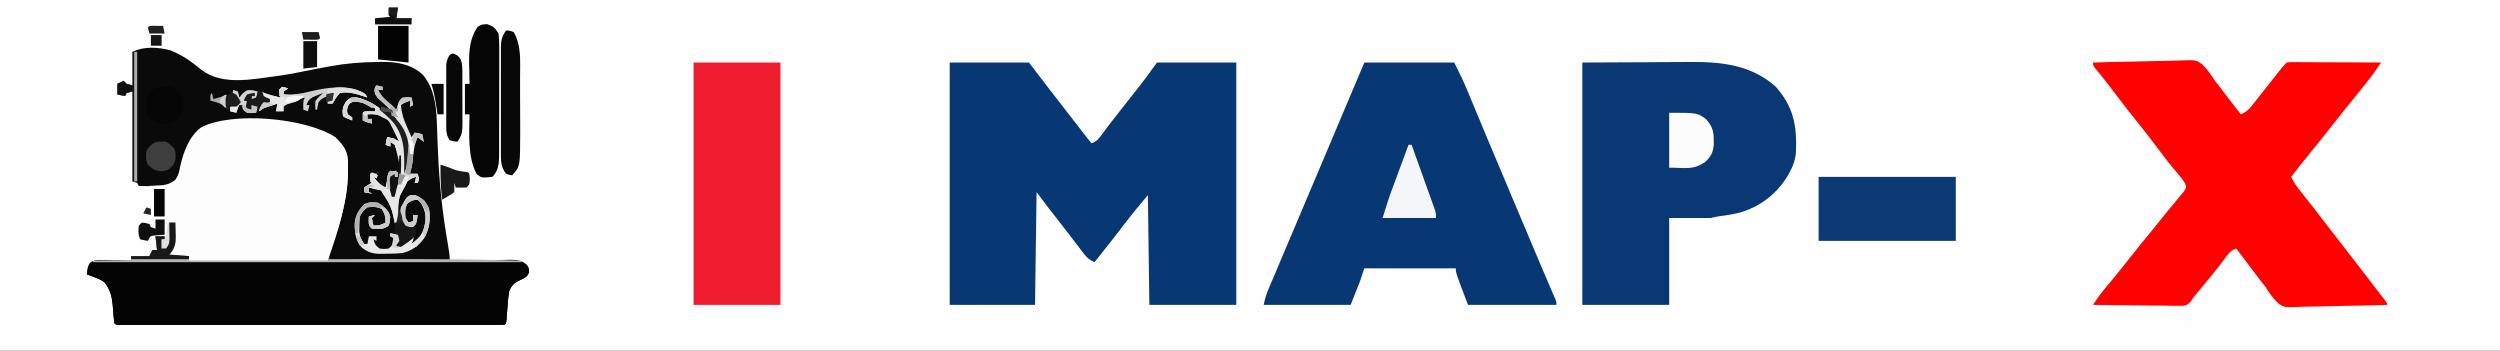 <?xml version="1.0" encoding="UTF-8"?>
<svg xmlns="http://www.w3.org/2000/svg" xmlns:xlink="http://www.w3.org/1999/xlink" width="164px" height="23px" viewBox="0 0 164 23" version="1.1">
<rect x="0" y="0" width="164" height="23" fill="#333333" stroke="none"/>
<g id="surface1">
<path style=" stroke:none;fill-rule:nonzero;fill:rgb(99.608%,99.608%,99.608%);fill-opacity:1;" d="M 0 0 C 54.121 0 108.238 0 164 0 C 164 7.59 164 15.18 164 23 C 109.879 23 55.762 23 0 23 C 0 15.41 0 7.82 0 0 Z M 0 0 "/>
<path style=" stroke:none;fill-rule:nonzero;fill:rgb(3.922%,3.922%,3.922%);fill-opacity:1;" d="M 11.176 3.301 C 11.953 3.605 12.57 4.047 13.207 4.574 C 14.594 5.645 16.574 5.188 18.188 4.984 C 18.77 4.906 19.34 4.809 19.914 4.684 C 20.422 4.574 20.934 4.48 21.445 4.387 C 21.535 4.371 21.629 4.352 21.723 4.336 C 22.719 4.156 23.668 4.078 24.68 4.07 C 24.801 4.066 24.922 4.062 25.047 4.059 C 26.043 4.055 27.004 4.207 27.75 4.918 C 28.484 5.812 28.621 6.906 28.656 8.023 C 28.66 8.121 28.664 8.215 28.668 8.316 C 28.68 8.621 28.691 8.926 28.699 9.23 C 28.77 11.277 28.93 13.285 29.262 15.305 C 29.297 15.52 29.332 15.73 29.367 15.941 C 29.395 16.129 29.426 16.316 29.457 16.504 C 29.5 16.801 29.5 16.801 29.5 17.102 C 29.559 17.098 29.617 17.098 29.676 17.098 C 30.277 17.086 30.879 17.078 31.48 17.074 C 31.707 17.07 31.93 17.066 32.152 17.062 C 32.477 17.055 32.801 17.055 33.125 17.051 C 33.223 17.047 33.324 17.047 33.426 17.043 C 33.902 17.043 34.125 17.043 34.516 17.336 C 34.699 17.602 34.699 17.602 34.707 17.867 C 34.57 18.16 34.457 18.219 34.164 18.352 C 33.758 18.535 33.578 18.684 33.398 19.102 C 33.34 19.457 33.312 19.812 33.289 20.176 C 33.273 20.367 33.258 20.559 33.242 20.75 C 33.234 20.875 33.234 20.875 33.227 21.004 C 33.199 21.199 33.199 21.199 33.102 21.301 C 32.965 21.309 32.828 21.312 32.691 21.312 C 32.602 21.312 32.512 21.312 32.422 21.312 C 32.32 21.312 32.223 21.312 32.121 21.312 C 31.965 21.312 31.965 21.312 31.805 21.312 C 31.453 21.312 31.102 21.312 30.75 21.312 C 30.5 21.312 30.246 21.312 29.996 21.312 C 29.383 21.312 28.77 21.312 28.156 21.312 C 27.66 21.312 27.16 21.312 26.664 21.312 C 26.594 21.312 26.523 21.312 26.449 21.312 C 26.305 21.312 26.16 21.312 26.02 21.312 C 24.668 21.312 23.32 21.312 21.973 21.312 C 20.812 21.312 19.656 21.312 18.496 21.312 C 17.152 21.312 15.809 21.312 14.465 21.312 C 14.324 21.312 14.18 21.312 14.035 21.312 C 13.965 21.312 13.895 21.312 13.824 21.312 C 13.324 21.312 12.828 21.312 12.328 21.312 C 11.66 21.312 10.992 21.312 10.324 21.312 C 10.078 21.312 9.828 21.312 9.582 21.312 C 9.25 21.312 8.914 21.312 8.578 21.312 C 8.48 21.312 8.383 21.312 8.281 21.312 C 8.191 21.312 8.102 21.312 8.012 21.312 C 7.895 21.312 7.895 21.312 7.777 21.312 C 7.602 21.301 7.602 21.301 7.5 21.199 C 7.48 21.066 7.469 20.93 7.457 20.797 C 7.449 20.715 7.441 20.629 7.434 20.547 C 7.422 20.371 7.406 20.195 7.395 20.023 C 7.34 19.441 7.234 19 6.863 18.527 C 6.648 18.359 6.434 18.277 6.18 18.18 C 6.047 18.129 6.047 18.129 5.906 18.078 C 5.84 18.051 5.77 18.027 5.699 18 C 5.762 17.457 5.762 17.457 5.918 17.23 C 6.176 17.047 6.359 17.066 6.676 17.07 C 6.789 17.07 6.898 17.074 7.016 17.074 C 7.133 17.074 7.25 17.078 7.367 17.082 C 7.488 17.082 7.605 17.082 7.727 17.086 C 8.016 17.09 8.309 17.094 8.602 17.102 C 8.602 17 8.602 16.902 8.602 16.801 C 8.996 16.801 9.391 16.801 9.801 16.801 C 9.867 16.668 9.934 16.535 10 16.398 C 10.098 16.398 10.199 16.398 10.301 16.398 C 10.25 15.953 10.25 15.953 10.199 15.5 C 10.398 15.5 10.598 15.5 10.801 15.5 C 10.801 15.566 10.801 15.633 10.801 15.699 C 10.734 15.699 10.668 15.699 10.602 15.699 C 10.602 15.898 10.602 16.098 10.602 16.301 C 10.699 16.266 10.797 16.234 10.898 16.199 C 11.047 15.902 11.035 15.617 11.055 15.289 C 11.066 15.16 11.074 15.031 11.082 14.898 C 11.086 14.801 11.094 14.703 11.102 14.602 C 11.23 14.602 11.363 14.602 11.5 14.602 C 11.508 14.84 11.516 15.078 11.52 15.32 C 11.52 15.387 11.523 15.453 11.527 15.523 C 11.531 15.973 11.469 16.242 11.199 16.602 C 11.168 16.633 11.133 16.664 11.102 16.699 C 11.527 16.734 11.957 16.766 12.398 16.801 C 12.398 16.898 12.398 16.996 12.398 17.102 C 15.402 17.102 18.406 17.102 21.5 17.102 C 21.531 16.934 21.566 16.77 21.602 16.602 C 21.676 16.387 21.75 16.18 21.832 15.969 C 22.461 14.223 23.199 11.66 22.613 9.828 C 22.23 9.156 21.668 8.832 20.941 8.629 C 19.094 8.141 17.176 8.086 15.273 8.07 C 15.168 8.066 15.062 8.066 14.953 8.062 C 14.219 8.062 13.633 8.141 13.039 8.605 C 12.473 9.309 12.035 10.051 11.914 10.949 C 11.836 11.402 11.75 11.684 11.398 12 C 11.102 12.18 10.891 12.223 10.547 12.219 C 10.418 12.219 10.418 12.219 10.289 12.219 C 10.203 12.215 10.113 12.215 10.023 12.211 C 9.891 12.211 9.891 12.211 9.758 12.211 C 9.539 12.207 9.32 12.203 9.102 12.199 C 9.066 12.133 9.035 12.066 9 12 C 8.902 11.969 8.801 11.934 8.699 11.898 C 8.699 9.953 8.699 8.008 8.699 6 C 8.566 6.031 8.438 6.066 8.301 6.102 C 8.266 6.164 8.234 6.23 8.199 6.301 C 8.035 6.266 7.871 6.234 7.699 6.199 C 7.699 5.969 7.699 5.738 7.699 5.5 C 7.832 5.434 7.965 5.367 8.102 5.301 C 8.164 5.367 8.23 5.434 8.301 5.5 C 8.434 5.531 8.562 5.566 8.699 5.602 C 8.699 4.875 8.699 4.148 8.699 3.398 C 9.445 3.027 10.383 3.09 11.176 3.301 Z M 11.176 3.301 "/>
<path style=" stroke:none;fill-rule:nonzero;fill:rgb(3.137%,21.961%,45.098%);fill-opacity:1;" d="M 62.301 4.102 C 64.016 4.102 65.73 4.102 67.5 4.102 C 68.145 4.941 68.145 4.941 68.801 5.801 C 69.039 6.109 69.277 6.418 69.52 6.727 C 70.012 7.359 70.504 7.992 70.992 8.629 C 71.191 8.891 71.395 9.145 71.602 9.398 C 71.984 9.273 72.121 9.043 72.352 8.73 C 72.441 8.613 72.531 8.492 72.617 8.375 C 72.664 8.312 72.711 8.25 72.758 8.188 C 72.984 7.891 73.215 7.598 73.445 7.305 C 73.488 7.25 73.535 7.191 73.582 7.133 C 73.816 6.832 74.051 6.535 74.285 6.238 C 74.332 6.18 74.379 6.121 74.43 6.059 C 74.52 5.945 74.605 5.836 74.695 5.723 C 75.113 5.191 75.5 4.648 75.898 4.102 C 77.617 4.102 79.332 4.102 81.102 4.102 C 81.102 9.348 81.102 14.594 81.102 20 C 79.219 20 77.34 20 75.398 20 C 75.367 17.625 75.336 15.246 75.301 12.801 C 74.539 13.707 74.539 13.707 73.805 14.637 C 73.723 14.746 73.641 14.855 73.559 14.961 C 73.496 15.043 73.496 15.043 73.434 15.129 C 73.195 15.438 72.953 15.742 72.711 16.051 C 72.645 16.137 72.645 16.137 72.574 16.223 C 72.32 16.551 72.059 16.875 71.801 17.199 C 71.484 17.062 71.312 16.922 71.105 16.648 C 71.023 16.543 71.023 16.543 70.938 16.434 C 70.852 16.316 70.852 16.316 70.762 16.199 C 70.637 16.035 70.512 15.875 70.387 15.711 C 70.324 15.625 70.262 15.543 70.195 15.457 C 69.883 15.047 69.566 14.641 69.25 14.238 C 69.137 14.094 69.027 13.953 68.914 13.809 C 68.867 13.75 68.824 13.688 68.773 13.629 C 68.512 13.289 68.258 12.941 68 12.602 C 67.969 15.043 67.934 17.484 67.898 20 C 66.051 20 64.203 20 62.301 20 C 62.301 14.754 62.301 9.508 62.301 4.102 Z M 62.301 4.102 "/>
<path style=" stroke:none;fill-rule:nonzero;fill:rgb(3.137%,21.961%,45.098%);fill-opacity:1;" d="M 89.5 4.102 C 91.445 4.102 93.395 4.102 95.398 4.102 C 95.711 4.727 96.012 5.336 96.277 5.98 C 96.309 6.062 96.344 6.145 96.379 6.227 C 96.453 6.402 96.523 6.578 96.598 6.754 C 96.797 7.234 96.996 7.715 97.199 8.195 C 97.238 8.297 97.281 8.395 97.324 8.5 C 97.762 9.547 98.203 10.594 98.645 11.637 C 98.723 11.824 98.801 12.008 98.879 12.195 C 98.996 12.477 99.117 12.758 99.234 13.039 C 99.531 13.734 99.824 14.434 100.121 15.137 C 100.207 15.34 100.293 15.543 100.379 15.75 C 100.504 16.043 100.629 16.336 100.75 16.629 C 100.863 16.898 100.98 17.168 101.094 17.438 C 101.129 17.52 101.164 17.605 101.199 17.691 C 101.359 18.07 101.523 18.453 101.688 18.832 C 101.715 18.898 101.742 18.961 101.773 19.031 C 101.848 19.203 101.922 19.375 102 19.547 C 102.102 19.801 102.102 19.801 102.102 20 C 100.188 20 98.273 20 96.301 20 C 95.5 17.898 95.5 17.898 95.5 17.602 C 93.52 17.602 91.539 17.602 89.5 17.602 C 89.402 17.898 89.301 18.195 89.199 18.5 C 89.004 18.996 88.805 19.488 88.602 20 C 86.719 20 84.84 20 82.898 20 C 82.98 19.598 83.07 19.301 83.227 18.93 C 83.277 18.816 83.324 18.703 83.375 18.582 C 83.43 18.457 83.484 18.328 83.539 18.199 C 83.594 18.062 83.652 17.93 83.711 17.793 C 83.836 17.492 83.965 17.191 84.09 16.891 C 84.312 16.375 84.531 15.855 84.75 15.336 C 85.555 13.426 86.363 11.52 87.172 9.613 C 87.953 7.777 88.727 5.938 89.5 4.102 Z M 89.5 4.102 "/>
<path style=" stroke:none;fill-rule:nonzero;fill:rgb(100%,0.392%,0.392%);fill-opacity:1;" d="M 137.301 4.102 C 138.195 4.07 139.09 4.051 139.984 4.039 C 140.402 4.031 140.816 4.023 141.234 4.008 C 141.637 3.996 142.039 3.988 142.441 3.984 C 142.594 3.984 142.746 3.98 142.898 3.973 C 144.059 3.926 144.059 3.926 144.461 4.219 C 144.797 4.539 145.047 4.91 145.301 5.301 C 145.395 5.426 145.492 5.547 145.594 5.672 C 145.703 5.816 145.703 5.816 145.82 5.969 C 145.902 6.078 145.984 6.184 146.066 6.293 C 146.145 6.395 146.219 6.496 146.301 6.602 C 146.531 6.902 146.766 7.199 147 7.5 C 147.301 7.367 147.48 7.238 147.684 6.98 C 147.738 6.914 147.789 6.852 147.84 6.785 C 147.895 6.715 147.949 6.645 148.008 6.574 C 148.062 6.504 148.121 6.434 148.176 6.359 C 148.352 6.141 148.527 5.922 148.699 5.699 C 148.781 5.598 148.781 5.598 148.863 5.492 C 149.16 5.113 149.16 5.113 149.457 4.734 C 149.629 4.512 149.801 4.301 150 4.102 C 150.258 4.074 150.258 4.074 150.594 4.078 C 150.715 4.078 150.84 4.078 150.969 4.078 C 151.105 4.078 151.238 4.078 151.375 4.082 C 151.516 4.082 151.652 4.082 151.793 4.082 C 152.156 4.082 152.523 4.086 152.887 4.086 C 153.262 4.09 153.633 4.09 154.008 4.09 C 154.738 4.094 155.469 4.098 156.199 4.102 C 155.918 4.527 155.625 4.938 155.305 5.336 C 155.258 5.398 155.211 5.457 155.164 5.52 C 154.742 6.051 154.312 6.578 153.883 7.105 C 153.488 7.59 153.102 8.078 152.719 8.57 C 152.305 9.098 151.883 9.617 151.457 10.137 C 151.066 10.617 150.68 11.105 150.301 11.602 C 150.438 11.891 150.59 12.133 150.789 12.387 C 150.875 12.496 150.875 12.496 150.965 12.609 C 151.027 12.688 151.086 12.766 151.148 12.844 C 151.277 13.008 151.406 13.172 151.535 13.336 C 151.629 13.453 151.629 13.453 151.727 13.574 C 151.953 13.867 152.176 14.156 152.398 14.449 C 152.797 14.969 153.199 15.484 153.602 16 C 154.125 16.672 154.645 17.344 155.164 18.02 C 155.324 18.234 155.488 18.445 155.648 18.656 C 155.77 18.812 155.891 18.969 156.012 19.125 C 156.07 19.199 156.129 19.277 156.188 19.352 C 156.27 19.457 156.27 19.457 156.352 19.562 C 156.398 19.625 156.445 19.688 156.496 19.754 C 156.602 19.898 156.602 19.898 156.602 20 C 155.703 20.027 154.809 20.051 153.914 20.062 C 153.496 20.07 153.082 20.078 152.668 20.09 C 152.266 20.105 151.863 20.109 151.461 20.113 C 151.309 20.117 151.156 20.121 151.004 20.125 C 149.84 20.176 149.84 20.176 149.438 19.883 C 149.102 19.562 148.852 19.191 148.602 18.801 C 148.508 18.68 148.41 18.559 148.316 18.441 C 148.242 18.344 148.168 18.25 148.094 18.148 C 148.055 18.098 148.012 18.043 147.973 17.992 C 147.543 17.43 147.121 16.867 146.699 16.301 C 146.309 16.43 146.16 16.68 145.918 17 C 145.82 17.129 145.723 17.254 145.625 17.383 C 145.574 17.449 145.52 17.516 145.469 17.586 C 145.172 17.965 144.863 18.336 144.555 18.707 C 144.441 18.848 144.324 18.988 144.207 19.129 C 144.156 19.188 144.109 19.246 144.055 19.309 C 143.891 19.504 143.891 19.504 143.73 19.758 C 143.5 20 143.5 20 143.215 20.059 C 143.105 20.059 142.996 20.059 142.887 20.059 C 142.762 20.059 142.637 20.059 142.508 20.059 C 142.375 20.055 142.238 20.051 142.105 20.051 C 141.965 20.047 141.828 20.047 141.688 20.047 C 141.324 20.043 140.961 20.039 140.598 20.035 C 140.227 20.027 139.855 20.027 139.484 20.023 C 138.758 20.02 138.027 20.012 137.301 20 C 137.523 19.66 137.746 19.332 138.008 19.02 C 138.062 18.949 138.117 18.883 138.176 18.812 C 138.234 18.742 138.297 18.672 138.355 18.602 C 138.805 18.059 139.25 17.516 139.68 16.961 C 140.145 16.367 140.621 15.781 141.102 15.199 C 141.48 14.734 141.859 14.266 142.238 13.797 C 142.395 13.605 142.555 13.418 142.711 13.227 C 142.805 13.109 142.898 12.996 142.992 12.883 C 143.117 12.73 143.117 12.73 143.246 12.578 C 143.43 12.312 143.43 12.312 143.352 12.047 C 143.176 11.762 142.984 11.52 142.762 11.27 C 142.359 10.801 141.98 10.316 141.613 9.82 C 141.168 9.215 140.707 8.629 140.238 8.043 C 139.746 7.438 139.273 6.82 138.801 6.199 C 138.625 5.969 138.445 5.738 138.27 5.508 C 138.152 5.352 138.152 5.352 138.031 5.199 C 137.867 4.984 137.695 4.777 137.52 4.574 C 137.301 4.301 137.301 4.301 137.301 4.102 Z M 137.301 4.102 "/>
<path style=" stroke:none;fill-rule:nonzero;fill:rgb(3.529%,21.961%,45.49%);fill-opacity:1;" d="M 103.801 4.102 C 105.238 4.094 106.676 4.086 108.156 4.082 C 108.605 4.078 109.059 4.074 109.523 4.074 C 110.082 4.07 110.082 4.07 110.344 4.07 C 110.523 4.07 110.703 4.07 110.887 4.066 C 112.934 4.051 114.906 4.258 116.5 5.699 C 117.664 7.023 117.879 8.246 117.816 9.953 C 117.781 10.453 117.641 10.863 117.398 11.301 C 117.359 11.379 117.316 11.453 117.273 11.535 C 116.531 12.742 115.445 13.578 114.078 13.961 C 113.625 14.066 113.164 14.137 112.699 14.199 C 112.535 14.234 112.371 14.266 112.199 14.301 C 111.309 14.301 110.418 14.301 109.5 14.301 C 109.5 16.18 109.5 18.062 109.5 20 C 107.617 20 105.738 20 103.801 20 C 103.801 14.754 103.801 9.508 103.801 4.102 Z M 103.801 4.102 "/>
<path style=" stroke:none;fill-rule:nonzero;fill:rgb(1.569%,1.569%,1.569%);fill-opacity:1;" d="M 6.465 17.176 C 6.562 17.172 6.664 17.172 6.766 17.172 C 6.875 17.172 6.984 17.172 7.098 17.172 C 7.211 17.172 7.328 17.172 7.445 17.172 C 7.766 17.172 8.09 17.172 8.41 17.172 C 8.758 17.172 9.102 17.168 9.449 17.168 C 10.129 17.168 10.805 17.168 11.484 17.168 C 12.035 17.168 12.59 17.168 13.141 17.164 C 14.703 17.164 16.266 17.164 17.828 17.164 C 17.957 17.164 17.957 17.164 18.086 17.164 C 18.211 17.164 18.211 17.164 18.34 17.164 C 19.707 17.164 21.078 17.16 22.445 17.16 C 23.848 17.156 25.254 17.152 26.656 17.152 C 27.445 17.156 28.234 17.152 29.023 17.152 C 29.695 17.148 30.367 17.148 31.035 17.152 C 31.379 17.152 31.723 17.152 32.066 17.148 C 32.438 17.148 32.809 17.148 33.18 17.152 C 33.289 17.148 33.398 17.148 33.508 17.148 C 34.234 17.152 34.234 17.152 34.57 17.387 C 34.699 17.602 34.699 17.602 34.703 17.859 C 34.574 18.164 34.461 18.215 34.164 18.352 C 33.758 18.535 33.578 18.684 33.398 19.102 C 33.34 19.457 33.312 19.812 33.289 20.176 C 33.273 20.367 33.258 20.559 33.242 20.75 C 33.238 20.832 33.23 20.918 33.227 21.004 C 33.199 21.199 33.199 21.199 33.102 21.301 C 32.965 21.309 32.828 21.312 32.691 21.312 C 32.602 21.312 32.512 21.312 32.422 21.312 C 32.32 21.312 32.223 21.312 32.121 21.312 C 31.965 21.312 31.965 21.312 31.805 21.312 C 31.453 21.312 31.102 21.312 30.75 21.312 C 30.5 21.312 30.246 21.312 29.996 21.312 C 29.383 21.312 28.77 21.312 28.156 21.312 C 27.66 21.312 27.16 21.312 26.664 21.312 C 26.594 21.312 26.523 21.312 26.449 21.312 C 26.305 21.312 26.16 21.312 26.02 21.312 C 24.668 21.312 23.32 21.312 21.973 21.312 C 20.812 21.312 19.656 21.312 18.496 21.312 C 17.152 21.312 15.809 21.312 14.465 21.312 C 14.324 21.312 14.18 21.312 14.035 21.312 C 13.965 21.312 13.895 21.312 13.824 21.312 C 13.324 21.312 12.828 21.312 12.328 21.312 C 11.66 21.312 10.992 21.312 10.324 21.312 C 10.078 21.312 9.828 21.312 9.582 21.312 C 9.25 21.312 8.914 21.312 8.578 21.312 C 8.48 21.312 8.383 21.312 8.281 21.312 C 8.191 21.312 8.102 21.312 8.012 21.312 C 7.895 21.312 7.895 21.312 7.777 21.312 C 7.602 21.301 7.602 21.301 7.5 21.199 C 7.48 21.066 7.469 20.93 7.457 20.797 C 7.449 20.715 7.441 20.629 7.434 20.547 C 7.422 20.371 7.406 20.195 7.395 20.023 C 7.34 19.441 7.234 19 6.863 18.527 C 6.648 18.359 6.434 18.277 6.18 18.18 C 6.09 18.148 6 18.113 5.91 18.078 C 5.84 18.051 5.77 18.027 5.699 18 C 5.777 17.406 5.84 17.176 6.465 17.176 Z M 6.465 17.176 "/>
<path style=" stroke:none;fill-rule:nonzero;fill:rgb(99.216%,99.216%,99.216%);fill-opacity:1;" d="M 22 9 C 22.453 9.438 22.781 9.832 22.828 10.473 C 22.828 10.621 22.828 10.77 22.824 10.918 C 22.824 11 22.824 11.078 22.824 11.16 C 22.785 13.297 22.211 15.082 21.5 17.102 C 18.496 17.102 15.492 17.102 12.398 17.102 C 12.398 17 12.398 16.902 12.398 16.801 C 11.938 16.801 11.477 16.801 11 16.801 C 11.062 16.715 11.129 16.633 11.195 16.543 C 11.531 15.969 11.484 15.25 11.5 14.602 C 11.367 14.602 11.234 14.602 11.102 14.602 C 11.102 14.699 11.105 14.797 11.105 14.895 C 11.109 15.086 11.109 15.086 11.113 15.281 C 11.113 15.406 11.117 15.535 11.121 15.664 C 11.102 16 11.102 16 10.898 16.301 C 10.801 16.301 10.703 16.301 10.602 16.301 C 10.602 16.102 10.602 15.902 10.602 15.699 C 10.664 15.699 10.73 15.699 10.801 15.699 C 10.801 15.238 10.801 14.777 10.801 14.301 C 10.57 14.266 10.34 14.234 10.102 14.199 C 10.102 13.574 10.102 12.945 10.102 12.301 C 9.969 12.266 9.836 12.234 9.699 12.199 C 9.789 12.195 9.875 12.191 9.969 12.188 C 10.141 12.18 10.141 12.18 10.32 12.168 C 10.434 12.164 10.547 12.156 10.668 12.152 C 11.02 12.098 11.215 12.012 11.5 11.801 C 11.715 11.48 11.754 11.281 11.824 10.906 C 12.023 10.004 12.406 8.941 13.18 8.367 C 15.184 7.289 20.07 7.727 22 9 Z M 22 9 "/>
<path style=" stroke:none;fill-rule:nonzero;fill:rgb(93.333%,10.98%,18.431%);fill-opacity:1;" d="M 45.5 4.102 C 47.383 4.102 49.262 4.102 51.199 4.102 C 51.199 9.348 51.199 14.594 51.199 20 C 49.32 20 47.438 20 45.5 20 C 45.5 14.754 45.5 9.508 45.5 4.102 Z M 45.5 4.102 "/>
<path style=" stroke:none;fill-rule:nonzero;fill:rgb(4.314%,22.745%,45.882%);fill-opacity:1;" d="M 119.301 11.602 C 122.27 11.602 125.238 11.602 128.301 11.602 C 128.301 12.984 128.301 14.371 128.301 15.801 C 125.328 15.801 122.359 15.801 119.301 15.801 C 119.301 14.414 119.301 13.027 119.301 11.602 Z M 119.301 11.602 "/>
<path style=" stroke:none;fill-rule:nonzero;fill:rgb(1.961%,1.961%,1.961%);fill-opacity:1;" d="M 31.957 1.586 C 32.371 1.723 32.473 1.828 32.699 2.199 C 32.738 2.496 32.754 2.75 32.75 3.047 C 32.75 3.129 32.75 3.215 32.75 3.301 C 32.754 3.578 32.75 3.855 32.75 4.133 C 32.75 4.324 32.75 4.516 32.75 4.711 C 32.75 5.113 32.75 5.52 32.746 5.922 C 32.742 6.438 32.742 6.957 32.746 7.473 C 32.746 7.871 32.746 8.27 32.742 8.668 C 32.742 8.859 32.742 9.051 32.742 9.242 C 32.746 9.508 32.742 9.773 32.742 10.043 C 32.742 10.121 32.742 10.199 32.742 10.277 C 32.734 10.773 32.672 11.23 32.301 11.602 C 31.59 11.672 31.59 11.672 31.262 11.414 C 30.664 10.266 30.785 8.762 30.801 7.5 C 30.699 7.5 30.602 7.5 30.5 7.5 C 30.5 6.84 30.5 6.18 30.5 5.5 C 30.598 5.5 30.699 5.5 30.801 5.5 C 30.797 5.438 30.797 5.371 30.797 5.305 C 30.789 5.012 30.785 4.715 30.781 4.418 C 30.777 4.27 30.777 4.27 30.773 4.113 C 30.766 3.281 30.84 2.473 31.324 1.773 C 31.602 1.602 31.602 1.602 31.957 1.586 Z M 31.957 1.586 "/>
<path style=" stroke:none;fill-rule:nonzero;fill:rgb(3.137%,3.137%,3.137%);fill-opacity:1;" d="M 33.199 2 C 33.43 2.008 33.43 2.008 33.699 2.102 C 34.219 2.988 34.117 4.082 34.117 5.078 C 34.117 5.207 34.117 5.34 34.117 5.473 C 34.117 5.75 34.117 6.027 34.117 6.301 C 34.117 6.652 34.121 7.004 34.121 7.355 C 34.121 7.691 34.121 8.031 34.125 8.371 C 34.125 8.496 34.125 8.617 34.125 8.746 C 34.121 10.906 34.121 10.906 33.602 11.5 C 33.418 11.48 33.418 11.48 33.199 11.398 C 32.871 10.98 32.855 10.594 32.859 10.078 C 32.859 10 32.859 9.918 32.859 9.836 C 32.859 9.566 32.859 9.301 32.859 9.031 C 32.859 8.844 32.859 8.66 32.859 8.473 C 32.859 8.082 32.859 7.691 32.859 7.301 C 32.863 6.801 32.863 6.301 32.859 5.801 C 32.859 5.414 32.859 5.031 32.859 4.645 C 32.859 4.461 32.859 4.277 32.859 4.094 C 32.859 3.836 32.859 3.578 32.859 3.32 C 32.859 3.242 32.859 3.168 32.859 3.09 C 32.863 2.641 32.934 2.359 33.199 2 Z M 33.199 2 "/>
<path style=" stroke:none;fill-rule:nonzero;fill:rgb(98.824%,98.824%,99.216%);fill-opacity:1;" d="M 109.5 7.398 C 111.336 7.398 111.336 7.398 111.898 7.801 C 112.418 8.355 112.43 8.738 112.422 9.48 C 112.387 10 112.234 10.27 111.863 10.625 C 111.043 11.172 110.629 11 109.5 11 C 109.5 9.812 109.5 8.625 109.5 7.398 Z M 109.5 7.398 "/>
<path style=" stroke:none;fill-rule:nonzero;fill:rgb(95.686%,96.471%,97.647%);fill-opacity:1;" d="M 92.398 9.5 C 92.465 9.5 92.531 9.5 92.602 9.5 C 92.828 10.137 93.055 10.77 93.285 11.406 C 93.359 11.621 93.438 11.84 93.516 12.055 C 93.629 12.363 93.738 12.676 93.852 12.984 C 93.887 13.082 93.922 13.18 93.957 13.281 C 93.988 13.371 94.02 13.461 94.055 13.555 C 94.082 13.633 94.109 13.711 94.141 13.793 C 94.199 14 94.199 14 94.199 14.301 C 93.047 14.301 91.891 14.301 90.699 14.301 C 90.895 13.645 91.098 13.008 91.336 12.371 C 91.383 12.246 91.383 12.246 91.43 12.121 C 91.523 11.859 91.621 11.598 91.719 11.336 C 91.785 11.16 91.852 10.98 91.918 10.801 C 92.078 10.367 92.238 9.934 92.398 9.5 Z M 92.398 9.5 "/>
<path style=" stroke:none;fill-rule:nonzero;fill:rgb(89.412%,89.412%,89.412%);fill-opacity:1;" d="M 24.699 5.602 C 24.906 5.645 24.906 5.645 25.102 5.699 C 25.102 5.766 25.102 5.832 25.102 5.898 C 25 5.898 24.902 5.898 24.801 5.898 C 25.027 6.344 25.312 6.594 25.699 6.898 C 25.801 7 25.902 7.098 26 7.199 C 26.027 7.105 26.059 7.012 26.086 6.914 C 26.199 6.602 26.199 6.602 26.398 6.398 C 26.711 6.387 26.711 6.387 27 6.398 C 27.051 6.648 27.051 6.648 27.102 6.898 C 27.035 6.934 26.969 6.965 26.898 7 C 26.898 6.867 26.898 6.734 26.898 6.602 C 26.574 6.707 26.574 6.707 26.301 6.898 C 26.344 7.438 26.488 7.863 26.707 8.344 C 26.75 8.438 26.75 8.438 26.793 8.535 C 26.859 8.691 26.93 8.848 27 9 C 27.066 8.902 27.133 8.801 27.199 8.699 C 27.363 8.734 27.531 8.766 27.699 8.801 C 27.75 9.047 27.75 9.047 27.801 9.301 C 27.668 9.199 27.535 9.102 27.398 9 C 27.152 9.531 27.121 10.074 27.055 10.648 C 27.008 10.949 26.957 11.145 26.801 11.398 C 26.996 11.398 27.195 11.398 27.398 11.398 C 27.512 11.773 27.512 11.773 27.398 12 C 27.336 12 27.27 12 27.199 12 C 27.234 11.867 27.266 11.734 27.301 11.602 C 26.754 11.773 26.582 12.02 26.324 12.516 C 26.02 13.309 26.098 14.262 26.102 15.102 C 26.066 15.102 26.035 15.102 26 15.102 C 25.977 14.996 25.957 14.891 25.934 14.785 C 25.672 13.547 25.672 13.547 25 12.5 C 24.719 12.363 24.52 12.332 24.199 12.301 C 24.199 12.398 24.199 12.496 24.199 12.602 C 24.266 12.633 24.332 12.664 24.398 12.699 C 24.234 12.668 24.07 12.633 23.898 12.602 C 23.898 12.5 23.898 12.402 23.898 12.301 C 24.148 12.133 24.148 12.133 24.398 12 C 24.352 11.949 24.352 11.949 24.301 11.898 C 24.297 11.734 24.297 11.566 24.301 11.398 C 24.434 11.398 24.562 11.398 24.699 11.398 C 24.699 11.5 24.699 11.598 24.699 11.699 C 24.633 11.668 24.566 11.633 24.5 11.602 C 24.758 11.949 24.898 12.098 25.301 12.301 C 25.367 11.969 25.434 11.641 25.5 11.301 C 25.746 11.25 25.746 11.25 26 11.199 C 26.051 11.398 26.051 11.398 26.102 11.602 C 26.035 11.602 25.969 11.602 25.898 11.602 C 25.898 11.535 25.898 11.469 25.898 11.398 C 25.801 11.465 25.703 11.531 25.602 11.602 C 25.633 12.027 25.664 12.457 25.699 12.898 C 25.766 12.898 25.832 12.898 25.898 12.898 C 26.336 11.168 26.336 11.168 25.898 9.5 C 25.801 9.434 25.703 9.367 25.602 9.301 C 25.602 9.398 25.602 9.496 25.602 9.602 C 25.453 9.551 25.453 9.551 25.301 9.5 C 25.332 9.336 25.367 9.172 25.398 9 C 25.738 9.055 25.91 9.105 26.199 9.301 C 26.168 9.234 26.133 9.164 26.098 9.094 C 25.699 8.301 25.699 8.301 25.594 8.074 C 25.469 7.844 25.34 7.801 25.102 7.699 C 25.039 7.664 24.977 7.625 24.914 7.586 C 24.633 7.473 24.398 7.488 24.102 7.5 C 24.102 7.598 24.102 7.699 24.102 7.801 C 24.199 7.801 24.297 7.801 24.398 7.801 C 24.398 7.898 24.398 7.996 24.398 8.102 C 24.184 8.051 24 8 23.801 7.898 C 23.797 7.734 23.797 7.566 23.801 7.398 C 23.898 7.301 23.898 7.301 24.258 7.293 C 24.371 7.297 24.484 7.297 24.602 7.301 C 24.602 7.234 24.602 7.168 24.602 7.102 C 24.488 7.059 24.488 7.059 24.375 7.012 C 24.102 6.898 24.102 6.898 23.906 6.789 C 23.621 6.668 23.406 6.668 23.102 6.699 C 22.902 6.805 22.902 6.805 22.801 7 C 22.75 7.254 22.75 7.254 22.801 7.5 C 22.898 7.566 22.996 7.633 23.102 7.699 C 23.102 7.766 23.102 7.832 23.102 7.898 C 22.613 7.711 22.613 7.711 22.5 7.602 C 22.441 7.191 22.488 7.02 22.699 6.656 C 23 6.398 23 6.398 23.367 6.383 C 24.188 6.562 24.82 6.984 25.438 7.539 C 25.488 7.582 25.539 7.625 25.59 7.672 C 26.195 8.242 26.574 8.953 26.609 9.793 C 26.617 10.262 26.609 10.73 26.602 11.199 C 26.879 10.363 26.816 9.316 26.43 8.531 C 26.191 8.117 25.918 7.758 25.602 7.398 C 25.602 7.336 25.602 7.27 25.602 7.199 C 25.348 6.945 25.082 6.703 24.82 6.461 C 24.602 6.199 24.602 6.199 24.562 5.926 C 24.602 5.699 24.602 5.699 24.699 5.602 Z M 24.699 5.602 "/>
<path style=" stroke:none;fill-rule:nonzero;fill:rgb(69.804%,69.804%,69.804%);fill-opacity:1;" d="M 11.102 14.602 C 11.23 14.602 11.363 14.602 11.5 14.602 C 11.508 14.84 11.516 15.078 11.52 15.32 C 11.52 15.387 11.523 15.453 11.527 15.523 C 11.531 15.973 11.469 16.242 11.199 16.602 C 11.152 16.648 11.152 16.648 11.102 16.699 C 11.527 16.734 11.957 16.766 12.398 16.801 C 12.398 16.898 12.398 16.996 12.398 17.102 C 15.402 17.102 18.406 17.102 21.5 17.102 C 21.531 17 21.566 16.902 21.602 16.801 C 21.602 16.867 21.602 16.934 21.602 17 C 21.734 17 21.734 17 21.867 17 C 22.996 16.996 24.125 16.996 25.258 16.992 C 25.348 16.992 25.438 16.992 25.527 16.992 C 28.422 16.992 31.309 17.012 34.199 17.102 C 34.199 17.133 34.199 17.164 34.199 17.199 C 24.926 17.199 15.652 17.199 6.102 17.199 C 6.102 17.168 6.102 17.133 6.102 17.102 C 6.926 17.102 7.75 17.102 8.602 17.102 C 8.602 17 8.602 16.902 8.602 16.801 C 8.996 16.801 9.391 16.801 9.801 16.801 C 9.867 16.668 9.934 16.535 10 16.398 C 10.098 16.398 10.199 16.398 10.301 16.398 C 10.25 15.953 10.25 15.953 10.199 15.5 C 10.398 15.5 10.598 15.5 10.801 15.5 C 10.801 15.566 10.801 15.633 10.801 15.699 C 10.734 15.699 10.668 15.699 10.602 15.699 C 10.602 15.898 10.602 16.098 10.602 16.301 C 10.699 16.266 10.797 16.234 10.898 16.199 C 11.047 15.902 11.035 15.617 11.055 15.289 C 11.066 15.16 11.074 15.031 11.082 14.898 C 11.09 14.75 11.09 14.75 11.102 14.602 Z M 11.102 14.602 "/>
<path style=" stroke:none;fill-rule:nonzero;fill:rgb(3.137%,3.137%,3.137%);fill-opacity:1;" d="M 29.699 3.5 C 29.949 3.586 30.07 3.652 30.211 3.879 C 30.309 4.125 30.324 4.305 30.328 4.57 C 30.328 4.66 30.328 4.754 30.332 4.848 C 30.332 4.949 30.332 5.047 30.332 5.148 C 30.332 5.254 30.332 5.355 30.332 5.461 C 30.332 5.676 30.332 5.895 30.332 6.109 C 30.332 6.441 30.332 6.773 30.336 7.105 C 30.336 7.316 30.336 7.527 30.336 7.738 C 30.336 7.836 30.34 7.934 30.34 8.035 C 30.336 8.539 30.328 8.891 30 9.301 C 29.762 9.273 29.762 9.273 29.5 9.199 C 29.305 8.906 29.273 8.668 29.273 8.32 C 29.273 8.227 29.273 8.129 29.273 8.031 C 29.273 7.93 29.273 7.828 29.273 7.727 C 29.273 7.621 29.273 7.516 29.273 7.406 C 29.273 7.184 29.273 6.965 29.273 6.742 C 29.273 6.402 29.273 6.062 29.273 5.723 C 29.273 5.508 29.273 5.289 29.273 5.074 C 29.273 4.973 29.273 4.871 29.273 4.766 C 29.273 4.672 29.273 4.578 29.273 4.48 C 29.273 4.398 29.273 4.312 29.273 4.227 C 29.305 3.977 29.363 3.812 29.5 3.602 C 29.566 3.566 29.633 3.535 29.699 3.5 Z M 29.699 3.5 "/>
<path style=" stroke:none;fill-rule:nonzero;fill:rgb(2.353%,2.353%,2.353%);fill-opacity:1;" d="M 11.301 5.699 C 11.641 5.906 11.781 6.07 12 6.398 C 12.062 6.824 12.047 7.195 11.875 7.586 C 11.637 7.879 11.438 8.074 11.059 8.145 C 10.637 8.145 10.371 8.141 10 7.926 C 9.645 7.527 9.555 7.254 9.566 6.703 C 9.621 6.367 9.785 6.156 10 5.898 C 10.426 5.617 10.801 5.633 11.301 5.699 Z M 11.301 5.699 "/>
<path style=" stroke:none;fill-rule:nonzero;fill:rgb(1.176%,1.176%,1.176%);fill-opacity:1;" d="M 24.801 1.699 C 25.461 1.699 26.121 1.699 26.801 1.699 C 26.801 2.492 26.801 3.285 26.801 4.102 C 26.141 4.035 25.48 3.969 24.801 3.898 C 24.801 3.176 24.801 2.449 24.801 1.699 Z M 24.801 1.699 "/>
<path style=" stroke:none;fill-rule:nonzero;fill:rgb(91.765%,91.765%,91.765%);fill-opacity:1;" d="M 27.238 12.805 C 27.684 12.965 27.926 13.25 28.137 13.668 C 28.266 14.355 28.172 15.008 27.828 15.617 C 27.457 16.141 27.023 16.441 26.398 16.602 C 26.051 16.637 25.707 16.641 25.355 16.645 C 25.266 16.648 25.172 16.648 25.078 16.652 C 24.523 16.656 24.176 16.59 23.734 16.242 C 23.355 15.84 23.281 15.332 23.258 14.793 C 23.273 14.203 23.477 13.84 23.883 13.406 C 24.211 13.246 24.438 13.25 24.801 13.301 C 25.16 13.508 25.488 13.789 25.602 14.199 C 25.582 14.512 25.582 14.512 25.5 14.801 C 25.094 15.07 24.883 15.031 24.398 15 C 24.199 14.801 24.199 14.801 24.188 14.488 C 24.191 14.395 24.195 14.297 24.199 14.199 C 24.332 14.168 24.465 14.133 24.602 14.102 C 24.535 14.164 24.469 14.23 24.398 14.301 C 24.434 14.559 24.434 14.559 24.5 14.801 C 24.934 14.781 24.934 14.781 25.301 14.602 C 25.277 14.113 25.277 14.113 25.039 13.707 C 24.703 13.555 24.465 13.555 24.102 13.602 C 23.863 13.785 23.734 13.934 23.602 14.199 C 23.586 14.41 23.578 14.621 23.574 14.832 C 23.574 14.945 23.57 15.059 23.566 15.172 C 23.602 15.531 23.684 15.719 23.898 16 C 23.965 16 24.031 16 24.102 16 C 24.133 15.836 24.164 15.672 24.199 15.5 C 24.363 15.5 24.531 15.5 24.699 15.5 C 24.699 15.598 24.699 15.699 24.699 15.801 C 24.633 15.766 24.566 15.734 24.5 15.699 C 24.613 16.074 24.613 16.074 24.898 16.301 C 25.195 16.34 25.195 16.34 25.5 16.301 C 25.695 16.129 25.695 16.129 25.801 15.898 C 25.801 15.801 25.801 15.703 25.801 15.602 C 25.734 15.566 25.668 15.535 25.602 15.5 C 25.602 15.434 25.602 15.367 25.602 15.301 C 25.766 15.332 25.93 15.367 26.102 15.398 C 26.164 15.582 26.164 15.582 26.199 15.801 C 26.133 15.898 26.066 15.996 26 16.102 C 26.484 16.059 26.684 15.859 27 15.5 C 27.066 15.402 27.133 15.301 27.199 15.199 C 27.113 15.773 27.113 15.773 27 16 C 27.559 15.613 27.762 15.266 27.898 14.602 C 27.953 14.07 27.875 13.754 27.602 13.301 C 27.535 13.234 27.469 13.168 27.398 13.102 C 27.098 13.117 26.945 13.16 26.719 13.363 C 26.555 13.691 26.566 13.938 26.602 14.301 C 26.664 14.398 26.73 14.496 26.801 14.602 C 26.898 14.566 26.996 14.535 27.102 14.5 C 27.102 14.367 27.102 14.234 27.102 14.102 C 27.199 14.102 27.297 14.102 27.398 14.102 C 27.324 14.676 27.324 14.676 27.102 14.898 C 26.855 14.898 26.855 14.898 26.602 14.801 C 26.332 14.402 26.23 14.078 26.301 13.602 C 26.75 12.793 26.75 12.793 27.238 12.805 Z M 27.238 12.805 "/>
<path style=" stroke:none;fill-rule:nonzero;fill:rgb(67.451%,67.451%,67.451%);fill-opacity:1;" d="M 8.699 3.398 C 8.801 3.398 8.898 3.398 9 3.398 C 9 6.203 9 9.012 9 11.898 C 8.902 11.898 8.801 11.898 8.699 11.898 C 8.699 9.953 8.699 8.008 8.699 6 C 8.566 6.031 8.438 6.066 8.301 6.102 C 8.266 6.164 8.234 6.23 8.199 6.301 C 8.035 6.266 7.871 6.234 7.699 6.199 C 7.699 5.969 7.699 5.738 7.699 5.5 C 7.832 5.434 7.965 5.367 8.102 5.301 C 8.164 5.367 8.23 5.434 8.301 5.5 C 8.434 5.531 8.562 5.566 8.699 5.602 C 8.699 4.875 8.699 4.148 8.699 3.398 Z M 8.699 3.398 "/>
<path style=" stroke:none;fill-rule:nonzero;fill:rgb(81.961%,81.961%,81.961%);fill-opacity:1;" d="M 18.5 5.699 C 18.711 5.738 18.711 5.738 18.898 5.801 C 18.801 5.867 18.703 5.934 18.602 6 C 18.602 6.066 18.602 6.133 18.602 6.199 C 19.227 6.219 19.742 6.16 20.344 6 C 21.473 5.727 22.789 5.531 23.855 6.094 C 24 6.199 24 6.199 24.102 6.398 C 24.035 6.379 23.973 6.355 23.91 6.336 C 23.355 6.152 22.879 6 22.301 6.102 C 22.137 6.27 22.023 6.438 21.91 6.648 C 21.875 6.699 21.836 6.746 21.801 6.801 C 21.699 6.801 21.602 6.801 21.5 6.801 C 21.5 6.734 21.5 6.668 21.5 6.602 C 21.598 6.602 21.699 6.602 21.801 6.602 C 21.832 6.434 21.867 6.27 21.898 6.102 C 21.77 6.16 21.641 6.227 21.512 6.289 C 21.441 6.324 21.367 6.355 21.293 6.395 C 21.086 6.496 21.086 6.496 20.898 6.699 C 20.836 6.957 20.836 6.957 20.801 7.199 C 20.766 7.199 20.734 7.199 20.699 7.199 C 20.668 6.93 20.668 6.93 20.699 6.602 C 20.949 6.312 20.949 6.312 21.199 6.102 C 21.055 6.156 20.906 6.215 20.762 6.273 C 20.68 6.309 20.602 6.34 20.516 6.375 C 20.266 6.52 20.203 6.633 20.102 6.898 C 20.164 6.898 20.23 6.898 20.301 6.898 C 20.266 7.031 20.234 7.164 20.199 7.301 C 20.102 7.266 20.004 7.234 19.898 7.199 C 19.887 6.625 19.887 6.625 20 6.398 C 19.824 6.461 19.645 6.523 19.469 6.586 C 19.371 6.621 19.273 6.656 19.172 6.691 C 18.883 6.797 18.883 6.797 18.602 7 C 18.602 7.098 18.602 7.199 18.602 7.301 C 18.434 7.301 18.27 7.301 18.102 7.301 C 18.133 7.137 18.164 6.969 18.199 6.801 C 18.055 6.844 17.914 6.891 17.77 6.938 C 17.688 6.965 17.609 6.988 17.527 7.016 C 17.277 7.098 17.277 7.098 17 7.301 C 17.059 7.012 17.086 6.914 17.301 6.699 C 17.434 6.699 17.562 6.699 17.699 6.699 C 17.699 6.633 17.699 6.566 17.699 6.5 C 17.621 6.473 17.539 6.445 17.457 6.418 C 17.371 6.379 17.289 6.34 17.199 6.301 C 17.168 6.199 17.133 6.102 17.102 6 C 17.164 6.027 17.23 6.059 17.301 6.086 C 17.664 6.223 18.023 6.312 18.398 6.398 C 18.379 6.32 18.359 6.242 18.336 6.164 C 18.324 6.074 18.312 5.988 18.301 5.898 C 18.367 5.836 18.434 5.77 18.5 5.699 Z M 18.5 5.699 "/>
<path style=" stroke:none;fill-rule:nonzero;fill:rgb(24.706%,24.706%,24.706%);fill-opacity:1;" d="M 10.898 9.301 C 11.176 9.48 11.352 9.605 11.5 9.898 C 11.539 10.316 11.547 10.531 11.312 10.887 C 11.039 11.16 10.957 11.195 10.57 11.23 C 10.141 11.195 9.996 11.098 9.699 10.801 C 9.547 10.488 9.57 10.242 9.602 9.898 C 9.969 9.336 10.23 9.242 10.898 9.301 Z M 10.898 9.301 "/>
<path style=" stroke:none;fill-rule:nonzero;fill:rgb(87.451%,87.451%,87.451%);fill-opacity:1;" d="M 23.367 6.383 C 24.188 6.562 24.82 6.984 25.438 7.539 C 25.488 7.582 25.539 7.625 25.59 7.672 C 26.254 8.297 26.57 9.035 26.617 9.941 C 26.629 10.543 26.617 11.031 26.398 11.602 C 26.367 11.602 26.336 11.602 26.301 11.602 C 26.293 11.461 26.293 11.461 26.289 11.32 C 26.246 10.367 26.246 10.367 25.898 9.5 C 25.801 9.434 25.703 9.367 25.602 9.301 C 25.602 9.398 25.602 9.496 25.602 9.602 C 25.5 9.566 25.402 9.535 25.301 9.5 C 25.332 9.336 25.367 9.172 25.398 9 C 25.738 9.055 25.91 9.105 26.199 9.301 C 26.168 9.234 26.133 9.164 26.098 9.094 C 25.699 8.301 25.699 8.301 25.594 8.074 C 25.469 7.844 25.34 7.801 25.102 7.699 C 25.039 7.664 24.977 7.625 24.914 7.586 C 24.633 7.473 24.398 7.488 24.102 7.5 C 24.102 7.598 24.102 7.699 24.102 7.801 C 24.199 7.801 24.297 7.801 24.398 7.801 C 24.398 7.898 24.398 7.996 24.398 8.102 C 24.184 8.051 24 8 23.801 7.898 C 23.797 7.734 23.797 7.566 23.801 7.398 C 23.898 7.301 23.898 7.301 24.258 7.293 C 24.371 7.297 24.484 7.297 24.602 7.301 C 24.602 7.234 24.602 7.168 24.602 7.102 C 24.527 7.07 24.453 7.043 24.375 7.012 C 24.102 6.898 24.102 6.898 23.906 6.789 C 23.621 6.668 23.406 6.668 23.102 6.699 C 22.902 6.805 22.902 6.805 22.801 7 C 22.75 7.254 22.75 7.254 22.801 7.5 C 22.898 7.566 22.996 7.633 23.102 7.699 C 23.102 7.766 23.102 7.832 23.102 7.898 C 22.613 7.711 22.613 7.711 22.5 7.602 C 22.441 7.191 22.488 7.02 22.699 6.656 C 23 6.398 23 6.398 23.367 6.383 Z M 23.367 6.383 "/>
<path style=" stroke:none;fill-rule:nonzero;fill:rgb(9.804%,9.804%,9.804%);fill-opacity:1;" d="M 28.898 10.801 C 29.188 10.895 29.469 10.984 29.742 11.105 C 30.059 11.223 30.367 11.254 30.699 11.301 C 30.801 11.398 30.801 11.398 30.82 11.742 C 30.801 12.102 30.801 12.102 30.602 12.301 C 30.238 12.312 30.238 12.312 29.898 12.301 C 29.867 12.199 29.836 12.102 29.801 12 C 29.801 12.098 29.801 12.199 29.801 12.301 C 29.801 12.398 29.801 12.496 29.801 12.602 C 29.625 12.738 29.625 12.738 29.398 12.867 C 29.289 12.934 29.289 12.934 29.176 13 C 29.09 13.051 29.09 13.051 29 13.102 C 28.914 12.332 28.887 11.574 28.898 10.801 Z M 28.898 10.801 "/>
<path style=" stroke:none;fill-rule:nonzero;fill:rgb(9.412%,9.412%,9.412%);fill-opacity:1;" d="M 11.102 14.602 C 11.23 14.602 11.363 14.602 11.5 14.602 C 11.508 14.84 11.516 15.078 11.52 15.32 C 11.52 15.387 11.523 15.453 11.527 15.523 C 11.531 15.973 11.469 16.242 11.199 16.602 C 11.168 16.633 11.133 16.664 11.102 16.699 C 11.527 16.734 11.957 16.766 12.398 16.801 C 12.398 16.867 12.398 16.934 12.398 17 C 11.145 17 9.891 17 8.602 17 C 8.602 16.934 8.602 16.867 8.602 16.801 C 8.996 16.801 9.391 16.801 9.801 16.801 C 9.867 16.668 9.934 16.535 10 16.398 C 10.098 16.398 10.199 16.398 10.301 16.398 C 10.266 16.102 10.234 15.805 10.199 15.5 C 10.398 15.5 10.598 15.5 10.801 15.5 C 10.801 15.566 10.801 15.633 10.801 15.699 C 10.734 15.699 10.668 15.699 10.602 15.699 C 10.602 15.898 10.602 16.098 10.602 16.301 C 10.699 16.266 10.797 16.234 10.898 16.199 C 11.047 15.902 11.035 15.617 11.055 15.289 C 11.066 15.16 11.074 15.031 11.082 14.898 C 11.09 14.75 11.09 14.75 11.102 14.602 Z M 11.102 14.602 "/>
<path style=" stroke:none;fill-rule:nonzero;fill:rgb(90.588%,90.588%,90.588%);fill-opacity:1;" d="M 25.602 11.199 C 25.766 11.23 25.934 11.262 26.102 11.301 C 26.102 11.398 26.102 11.496 26.102 11.602 C 26.035 11.602 25.969 11.602 25.898 11.602 C 25.898 11.535 25.898 11.469 25.898 11.398 C 25.801 11.465 25.703 11.531 25.602 11.602 C 25.633 12.027 25.664 12.457 25.699 12.898 C 25.766 12.898 25.832 12.898 25.898 12.898 C 25.926 12.773 25.953 12.648 25.98 12.52 C 26.062 12.195 26.129 12.012 26.398 11.801 C 26.434 11.734 26.465 11.668 26.5 11.602 C 26.598 11.602 26.699 11.602 26.801 11.602 C 26.699 11.941 26.598 12.203 26.398 12.5 C 26.113 12.988 26.133 13.492 26.125 14.043 C 26.121 14.195 26.121 14.195 26.117 14.352 C 26.109 14.602 26.105 14.852 26.102 15.102 C 26.066 15.102 26.035 15.102 26 15.102 C 25.977 14.996 25.957 14.891 25.934 14.785 C 25.672 13.547 25.672 13.547 25 12.5 C 24.719 12.363 24.52 12.332 24.199 12.301 C 24.199 12.398 24.199 12.496 24.199 12.602 C 24.266 12.633 24.332 12.664 24.398 12.699 C 24.234 12.668 24.07 12.633 23.898 12.602 C 23.898 12.5 23.898 12.402 23.898 12.301 C 24.148 12.133 24.148 12.133 24.398 12 C 24.367 11.969 24.336 11.934 24.301 11.898 C 24.297 11.734 24.297 11.566 24.301 11.398 C 24.434 11.398 24.562 11.398 24.699 11.398 C 24.699 11.5 24.699 11.598 24.699 11.699 C 24.633 11.668 24.566 11.633 24.5 11.602 C 24.742 11.93 24.926 12.133 25.301 12.301 C 25.312 12.23 25.328 12.156 25.34 12.086 C 25.359 11.992 25.375 11.902 25.395 11.805 C 25.41 11.715 25.43 11.621 25.445 11.527 C 25.5 11.301 25.5 11.301 25.602 11.199 Z M 25.602 11.199 "/>
<path style=" stroke:none;fill-rule:nonzero;fill:rgb(5.49%,5.49%,5.49%);fill-opacity:1;" d="M 19.898 2.699 C 20.195 2.699 20.492 2.699 20.801 2.699 C 20.801 3.262 20.801 3.82 20.801 4.398 C 20.504 4.434 20.207 4.465 19.898 4.5 C 19.898 3.906 19.898 3.312 19.898 2.699 Z M 19.898 2.699 "/>
<path style=" stroke:none;fill-rule:nonzero;fill:rgb(8.627%,8.627%,8.627%);fill-opacity:1;" d="M 26.199 13.801 C 26.367 14.133 26.535 14.465 26.699 14.801 C 26.863 14.801 27.031 14.801 27.199 14.801 C 27.293 15.062 27.293 15.062 27.301 15.398 C 27.023 15.734 26.66 15.961 26.301 16.199 C 26.082 16.164 26.082 16.164 25.898 16.102 C 25.965 16 26.031 15.902 26.102 15.801 C 26.09 15.59 26.09 15.59 26 15.398 C 25.902 15.336 25.801 15.27 25.699 15.199 C 25.766 15.199 25.832 15.199 25.898 15.199 C 25.898 15.004 25.898 14.805 25.898 14.602 C 25.934 14.602 25.965 14.602 26 14.602 C 26.066 14.336 26.133 14.07 26.199 13.801 Z M 26.199 13.801 "/>
<path style=" stroke:none;fill-rule:nonzero;fill:rgb(90.98%,90.98%,90.98%);fill-opacity:1;" d="M 18.5 5.699 C 18.711 5.738 18.711 5.738 18.898 5.801 C 18.801 5.867 18.703 5.934 18.602 6 C 18.602 6.066 18.602 6.133 18.602 6.199 C 19.027 6.234 19.457 6.266 19.898 6.301 C 19.594 6.605 19.48 6.66 19.082 6.77 C 18.945 6.805 18.945 6.805 18.809 6.844 C 18.738 6.863 18.672 6.883 18.602 6.898 C 18.602 7.031 18.602 7.164 18.602 7.301 C 18.434 7.301 18.27 7.301 18.102 7.301 C 18.133 7.137 18.164 6.969 18.199 6.801 C 18.055 6.844 17.914 6.891 17.77 6.938 C 17.688 6.965 17.609 6.988 17.527 7.016 C 17.277 7.098 17.277 7.098 17 7.301 C 17.059 7.012 17.086 6.914 17.301 6.699 C 17.434 6.699 17.562 6.699 17.699 6.699 C 17.699 6.633 17.699 6.566 17.699 6.5 C 17.621 6.473 17.539 6.445 17.457 6.418 C 17.371 6.379 17.289 6.34 17.199 6.301 C 17.168 6.199 17.133 6.102 17.102 6 C 17.164 6.027 17.23 6.059 17.301 6.086 C 17.664 6.223 18.023 6.312 18.398 6.398 C 18.379 6.32 18.359 6.242 18.336 6.164 C 18.324 6.074 18.312 5.988 18.301 5.898 C 18.367 5.836 18.434 5.77 18.5 5.699 Z M 18.5 5.699 "/>
<path style=" stroke:none;fill-rule:nonzero;fill:rgb(5.882%,5.882%,5.882%);fill-opacity:1;" d="M 10.199 14.398 C 10.398 14.398 10.598 14.398 10.801 14.398 C 10.801 14.73 10.801 15.059 10.801 15.398 C 10.57 15.418 10.344 15.434 10.117 15.449 C 9.863 15.484 9.863 15.484 9.699 15.801 C 9.457 15.762 9.457 15.762 9.199 15.699 C 9.051 15.398 9.082 15.133 9.102 14.801 C 9.164 14.734 9.23 14.668 9.301 14.602 C 9.555 14.625 9.555 14.625 9.801 14.699 C 9.832 14.766 9.867 14.832 9.898 14.898 C 10 14.934 10.098 14.965 10.199 15 C 10.199 14.801 10.199 14.605 10.199 14.398 Z M 10.199 14.398 "/>
<path style=" stroke:none;fill-rule:nonzero;fill:rgb(6.667%,6.667%,6.667%);fill-opacity:1;" d="M 8.699 3.398 C 8.734 3.398 8.766 3.398 8.801 3.398 C 8.801 6.203 8.801 9.012 8.801 11.898 C 8.766 11.898 8.734 11.898 8.699 11.898 C 8.699 9.953 8.699 8.008 8.699 6 C 8.566 6.031 8.438 6.066 8.301 6.102 C 8.266 6.164 8.234 6.23 8.199 6.301 C 8.035 6.266 7.871 6.234 7.699 6.199 C 7.699 5.969 7.699 5.738 7.699 5.5 C 7.832 5.434 7.965 5.367 8.102 5.301 C 8.164 5.367 8.23 5.434 8.301 5.5 C 8.434 5.531 8.562 5.566 8.699 5.602 C 8.699 4.875 8.699 4.148 8.699 3.398 Z M 8.699 3.398 "/>
<path style=" stroke:none;fill-rule:nonzero;fill:rgb(5.098%,5.098%,5.098%);fill-opacity:1;" d="M 25.5 0.5 C 25.699 0.5 25.895 0.5 26.102 0.5 C 26.066 0.73 26.035 0.961 26 1.199 C 26.328 1.199 26.66 1.199 27 1.199 C 27 1.332 27 1.465 27 1.602 C 26.207 1.602 25.414 1.602 24.602 1.602 C 24.602 1.469 24.602 1.336 24.602 1.199 C 24.93 1.168 25.262 1.133 25.602 1.102 C 25.566 1.066 25.535 1.035 25.5 1 C 25.496 0.832 25.496 0.668 25.5 0.5 Z M 25.5 0.5 "/>
<path style=" stroke:none;fill-rule:nonzero;fill:rgb(90.196%,90.196%,90.196%);fill-opacity:1;" d="M 25.898 8.301 C 25.965 8.301 26.031 8.301 26.102 8.301 C 26.684 9.078 26.672 10.07 26.602 11 C 26.5 11.344 26.5 11.344 26.398 11.602 C 26.367 11.602 26.336 11.602 26.301 11.602 C 26.297 11.508 26.293 11.414 26.289 11.32 C 26.246 10.367 26.246 10.367 25.898 9.5 C 25.801 9.434 25.703 9.367 25.602 9.301 C 25.602 9.398 25.602 9.496 25.602 9.602 C 25.5 9.566 25.402 9.535 25.301 9.5 C 25.332 9.336 25.367 9.172 25.398 9 C 25.738 9.055 25.91 9.105 26.199 9.301 C 26.125 9.137 26.125 9.137 26.051 8.969 C 25.898 8.602 25.898 8.602 25.898 8.301 Z M 25.898 8.301 "/>
<path style=" stroke:none;fill-rule:nonzero;fill:rgb(2.353%,2.353%,2.353%);fill-opacity:1;" d="M 10.102 12.398 C 10.332 12.398 10.562 12.398 10.801 12.398 C 10.801 12.992 10.801 13.59 10.801 14.199 C 10.57 14.199 10.34 14.199 10.102 14.199 C 10.102 13.605 10.102 13.012 10.102 12.398 Z M 10.102 12.398 "/>
<path style=" stroke:none;fill-rule:nonzero;fill:rgb(80%,80%,80%);fill-opacity:1;" d="M 27.238 12.805 C 27.684 12.965 27.926 13.25 28.137 13.668 C 28.254 14.289 28.184 14.934 27.898 15.5 C 27.836 15.434 27.77 15.367 27.699 15.301 C 27.734 15.199 27.766 15.098 27.801 14.992 C 27.941 14.484 27.969 14.066 27.762 13.57 C 27.613 13.297 27.613 13.297 27.398 13.102 C 27.098 13.117 26.945 13.16 26.719 13.363 C 26.555 13.691 26.566 13.938 26.602 14.301 C 26.699 14.449 26.699 14.449 26.801 14.602 C 26.898 14.566 26.996 14.535 27.102 14.5 C 27.102 14.367 27.102 14.234 27.102 14.102 C 27.199 14.102 27.297 14.102 27.398 14.102 C 27.324 14.676 27.324 14.676 27.102 14.898 C 26.855 14.898 26.855 14.898 26.602 14.801 C 26.332 14.402 26.23 14.078 26.301 13.602 C 26.75 12.793 26.75 12.793 27.238 12.805 Z M 27.238 12.805 "/>
<path style=" stroke:none;fill-rule:nonzero;fill:rgb(83.529%,83.529%,83.529%);fill-opacity:1;" d="M 15.301 5.898 C 15.398 5.934 15.496 5.965 15.602 6 C 15.668 6.207 15.668 6.207 15.699 6.398 C 15.77 6.316 15.836 6.23 15.906 6.145 C 16.199 5.898 16.199 5.898 16.582 5.918 C 16.738 5.957 16.738 5.957 16.898 6 C 16.867 6.164 16.836 6.328 16.801 6.5 C 16.699 6.5 16.602 6.5 16.5 6.5 C 16.5 6.434 16.5 6.367 16.5 6.301 C 16.566 6.301 16.633 6.301 16.699 6.301 C 16.699 6.234 16.699 6.168 16.699 6.102 C 16.336 6.227 16.223 6.266 16 6.602 C 16.066 6.602 16.133 6.602 16.199 6.602 C 16.199 6.766 16.199 6.93 16.199 7.102 C 16.301 7.133 16.398 7.164 16.5 7.199 C 16.5 7.102 16.5 7.004 16.5 6.898 C 16.633 6.934 16.766 6.965 16.898 7 C 16.867 7.133 16.836 7.266 16.801 7.398 C 16.25 7.438 16.25 7.438 16.012 7.262 C 15.898 7.102 15.898 7.102 15.898 6.898 C 15.836 6.898 15.77 6.898 15.699 6.898 C 15.633 7.066 15.566 7.23 15.5 7.398 C 15.367 7.367 15.234 7.336 15.102 7.301 C 15.102 7.199 15.102 7.102 15.102 7 C 15.266 6.934 15.43 6.867 15.602 6.801 C 15.617 6.496 15.617 6.496 15.5 6.199 C 15.402 6.234 15.301 6.266 15.199 6.301 C 15.234 6.168 15.266 6.035 15.301 5.898 Z M 15.301 5.898 "/>
<path style=" stroke:none;fill-rule:nonzero;fill:rgb(12.157%,12.157%,12.157%);fill-opacity:1;" d="M 25 7 C 25.23 7.066 25.461 7.133 25.699 7.199 C 25.711 7.258 25.723 7.32 25.734 7.379 C 25.809 7.629 25.902 7.734 26.082 7.918 C 26.824 8.773 26.879 9.609 26.824 10.707 C 26.789 10.984 26.703 11.238 26.602 11.5 C 26.566 11.5 26.535 11.5 26.5 11.5 C 26.504 11.375 26.508 11.25 26.512 11.121 C 26.535 9.832 26.52 8.793 25.602 7.801 C 25.375 7.59 25.145 7.391 24.898 7.199 C 24.934 7.133 24.965 7.066 25 7 Z M 25 7 "/>
<path style=" stroke:none;fill-rule:nonzero;fill:rgb(10.98%,10.98%,10.98%);fill-opacity:1;" d="M 15.102 6 C 15.484 6.145 15.613 6.344 15.801 6.699 C 15.676 6.852 15.676 6.852 15.5 7 C 15.367 7 15.234 7 15.102 7 C 15.066 7.098 15.035 7.199 15 7.301 C 14.898 7.184 14.898 7.184 14.793 7.062 C 14.449 6.754 14.242 6.695 13.801 6.602 C 13.801 6.469 13.801 6.336 13.801 6.199 C 13.867 6.168 13.934 6.133 14 6.102 C 14 6.23 14 6.363 14 6.5 C 14.105 6.469 14.215 6.438 14.324 6.406 C 14.582 6.332 14.84 6.262 15.102 6.199 C 15.102 6.133 15.102 6.066 15.102 6 Z M 15.102 6 "/>
<path style=" stroke:none;fill-rule:nonzero;fill:rgb(10.196%,10.196%,10.196%);fill-opacity:1;" d="M 17 5.898 C 17.066 5.934 17.133 5.965 17.199 6 C 17.234 6.098 17.266 6.199 17.301 6.301 C 17.5 6.422 17.5 6.422 17.699 6.5 C 17.699 6.566 17.699 6.633 17.699 6.699 C 17.625 6.727 17.547 6.75 17.469 6.773 C 17.176 6.91 17.07 7.031 16.898 7.301 C 16.867 7.199 16.836 7.102 16.801 7 C 16.699 6.969 16.602 6.934 16.5 6.898 C 16.5 7 16.5 7.098 16.5 7.199 C 16.367 7.168 16.234 7.133 16.102 7.102 C 16.133 6.934 16.164 6.77 16.199 6.602 C 16.133 6.602 16.066 6.602 16 6.602 C 16.07 6.406 16.07 6.406 16.199 6.199 C 16.461 6.125 16.461 6.125 16.699 6.102 C 16.699 6.164 16.699 6.23 16.699 6.301 C 16.633 6.301 16.566 6.301 16.5 6.301 C 16.5 6.367 16.5 6.434 16.5 6.5 C 16.598 6.469 16.699 6.434 16.801 6.398 C 16.922 6.148 16.922 6.148 17 5.898 Z M 17 5.898 "/>
<path style=" stroke:none;fill-rule:nonzero;fill:rgb(69.804%,69.804%,69.804%);fill-opacity:1;" d="M 24.801 13.301 C 25.16 13.508 25.488 13.789 25.602 14.199 C 25.582 14.512 25.582 14.512 25.5 14.801 C 25.094 15.07 24.883 15.031 24.398 15 C 24.199 14.801 24.199 14.801 24.188 14.488 C 24.191 14.395 24.195 14.297 24.199 14.199 C 24.332 14.168 24.465 14.133 24.602 14.102 C 24.535 14.164 24.469 14.23 24.398 14.301 C 24.434 14.559 24.434 14.559 24.5 14.801 C 24.934 14.781 24.934 14.781 25.301 14.602 C 25.277 14.113 25.277 14.113 25.039 13.707 C 24.703 13.555 24.465 13.555 24.102 13.602 C 23.781 13.852 23.617 14.051 23.57 14.461 C 23.559 14.559 23.551 14.66 23.543 14.762 C 23.531 14.914 23.531 14.914 23.52 15.066 C 23.512 15.145 23.508 15.219 23.5 15.301 C 23.434 15.301 23.367 15.301 23.301 15.301 C 23.25 14.605 23.281 14.168 23.699 13.602 C 24.031 13.246 24.328 13.234 24.801 13.301 Z M 24.801 13.301 "/>
<path style=" stroke:none;fill-rule:nonzero;fill:rgb(3.529%,3.529%,3.529%);fill-opacity:1;" d="M 28.301 5.5 C 28.562 5.5 28.828 5.5 29.102 5.5 C 29.102 6.16 29.102 6.82 29.102 7.5 C 28.969 7.5 28.836 7.5 28.699 7.5 C 28.688 7.414 28.676 7.328 28.664 7.242 C 28.574 6.645 28.484 6.07 28.301 5.5 Z M 28.301 5.5 "/>
<path style=" stroke:none;fill-rule:nonzero;fill:rgb(7.059%,7.059%,7.059%);fill-opacity:1;" d="M 26.199 10.199 C 26.234 10.199 26.266 10.199 26.301 10.199 C 26.344 11.102 26.312 12.074 25.898 12.898 C 25.836 12.898 25.77 12.898 25.699 12.898 C 25.473 12.059 25.473 12.059 25.5 11.602 C 25.633 11.535 25.766 11.469 25.898 11.398 C 25.898 11.465 25.898 11.531 25.898 11.602 C 25.965 11.602 26.031 11.602 26.102 11.602 C 26.133 11.137 26.164 10.676 26.199 10.199 Z M 26.199 10.199 "/>
<path style=" stroke:none;fill-rule:nonzero;fill:rgb(85.098%,85.098%,85.098%);fill-opacity:1;" d="M 26.801 9.602 C 26.832 9.602 26.867 9.602 26.898 9.602 C 26.898 9.766 26.898 9.93 26.898 10.102 C 26.965 10.102 27.031 10.102 27.102 10.102 C 27.09 10.242 27.074 10.383 27.062 10.523 C 27.055 10.605 27.047 10.684 27.043 10.766 C 27 11.008 26.922 11.184 26.801 11.398 C 26.996 11.398 27.195 11.398 27.398 11.398 C 27.512 11.773 27.512 11.773 27.398 12 C 27.336 12 27.27 12 27.199 12 C 27.234 11.867 27.266 11.734 27.301 11.602 C 27.223 11.617 27.148 11.637 27.07 11.656 C 26.801 11.699 26.801 11.699 26.5 11.602 C 26.402 11.848 26.402 11.848 26.301 12.102 C 26.234 12.102 26.168 12.102 26.102 12.102 C 26.133 11.867 26.164 11.637 26.199 11.398 C 26.301 11.398 26.398 11.398 26.5 11.398 C 26.684 11 26.734 10.656 26.762 10.219 C 26.773 10.043 26.773 10.043 26.785 9.867 C 26.789 9.777 26.797 9.691 26.801 9.602 Z M 26.801 9.602 "/>
<path style=" stroke:none;fill-rule:nonzero;fill:rgb(87.843%,87.843%,87.843%);fill-opacity:1;" d="M 23.391 5.883 C 23.965 6.133 23.965 6.133 24.102 6.398 C 24.004 6.367 24.004 6.367 23.91 6.336 C 23.355 6.152 22.879 6 22.301 6.102 C 22.137 6.27 22.023 6.438 21.91 6.648 C 21.875 6.699 21.836 6.746 21.801 6.801 C 21.699 6.801 21.602 6.801 21.5 6.801 C 21.5 6.734 21.5 6.668 21.5 6.602 C 21.598 6.602 21.699 6.602 21.801 6.602 C 21.832 6.434 21.867 6.27 21.898 6.102 C 21.77 6.102 21.637 6.102 21.5 6.102 C 21.5 6.035 21.5 5.969 21.5 5.898 C 22.023 5.637 22.84 5.727 23.391 5.883 Z M 23.391 5.883 "/>
<path style=" stroke:none;fill-rule:nonzero;fill:rgb(89.412%,89.412%,89.412%);fill-opacity:1;" d="M 24.398 11.301 C 24.531 11.367 24.664 11.434 24.801 11.5 C 24.766 11.566 24.734 11.633 24.699 11.699 C 24.633 11.668 24.566 11.633 24.5 11.602 C 24.742 11.918 24.969 12.176 25.301 12.398 C 24.875 12.543 24.629 12.418 24.199 12.301 C 24.199 12.398 24.199 12.496 24.199 12.602 C 24.266 12.633 24.332 12.664 24.398 12.699 C 24.234 12.668 24.07 12.633 23.898 12.602 C 23.898 12.5 23.898 12.402 23.898 12.301 C 24.148 12.133 24.148 12.133 24.398 12 C 24.367 11.969 24.336 11.934 24.301 11.898 C 24.289 11.648 24.289 11.648 24.301 11.398 C 24.332 11.367 24.367 11.336 24.398 11.301 Z M 24.398 11.301 "/>
<path style=" stroke:none;fill-rule:nonzero;fill:rgb(12.157%,12.157%,12.157%);fill-opacity:1;" d="M 19.801 2.102 C 20.164 2.102 20.527 2.102 20.898 2.102 C 20.934 2.23 20.965 2.363 21 2.5 C 20.898 2.602 20.898 2.602 20.672 2.609 C 20.535 2.609 20.535 2.609 20.395 2.605 C 20.301 2.605 20.211 2.605 20.117 2.602 C 20.043 2.602 19.973 2.602 19.898 2.602 C 19.867 2.434 19.836 2.27 19.801 2.102 Z M 19.801 2.102 "/>
<path style=" stroke:none;fill-rule:nonzero;fill:rgb(75.686%,75.686%,75.686%);fill-opacity:1;" d="M 24.699 5.602 C 24.906 5.645 24.906 5.645 25.102 5.699 C 25.102 5.766 25.102 5.832 25.102 5.898 C 25 5.898 24.902 5.898 24.801 5.898 C 25.027 6.344 25.312 6.594 25.699 6.898 C 25.801 7 25.902 7.098 26 7.199 C 26.031 7.133 26.066 7.066 26.102 7 C 26.102 7.098 26.102 7.199 26.102 7.301 C 26.035 7.301 25.969 7.301 25.898 7.301 C 25.965 7.434 26.031 7.562 26.102 7.699 C 25.969 7.668 25.836 7.633 25.699 7.602 C 25.695 7.543 25.688 7.488 25.684 7.43 C 25.531 7.008 25.141 6.75 24.816 6.453 C 24.602 6.199 24.602 6.199 24.562 5.926 C 24.602 5.699 24.602 5.699 24.699 5.602 Z M 24.699 5.602 "/>
<path style=" stroke:none;fill-rule:nonzero;fill:rgb(12.549%,12.549%,12.549%);fill-opacity:1;" d="M 10.008 1.691 C 10.129 1.691 10.129 1.691 10.258 1.695 C 10.34 1.695 10.422 1.695 10.508 1.695 C 10.57 1.699 10.633 1.699 10.699 1.699 C 10.734 1.863 10.766 2.031 10.801 2.199 C 10.469 2.199 10.141 2.199 9.801 2.199 C 9.766 2.066 9.734 1.938 9.699 1.801 C 9.801 1.699 9.801 1.699 10.008 1.691 Z M 10.008 1.691 "/>
<path style=" stroke:none;fill-rule:nonzero;fill:rgb(80.392%,80.392%,80.392%);fill-opacity:1;" d="M 24.898 13.5 C 25.172 13.602 25.297 13.695 25.48 13.926 C 25.629 14.27 25.609 14.445 25.5 14.801 C 25.094 15.07 24.883 15.031 24.398 15 C 24.199 14.801 24.199 14.801 24.188 14.488 C 24.191 14.395 24.195 14.297 24.199 14.199 C 24.332 14.168 24.465 14.133 24.602 14.102 C 24.535 14.164 24.469 14.23 24.398 14.301 C 24.434 14.559 24.434 14.559 24.5 14.801 C 24.934 14.781 24.934 14.781 25.301 14.602 C 25.266 14.145 25.215 13.84 24.898 13.5 Z M 24.898 13.5 "/>
<path style=" stroke:none;fill-rule:nonzero;fill:rgb(8.235%,8.235%,8.235%);fill-opacity:1;" d="M 9.898 2.301 C 10.133 2.301 10.363 2.301 10.602 2.301 C 10.602 2.531 10.602 2.762 10.602 3 C 10.367 3 10.137 3 9.898 3 C 9.898 2.77 9.898 2.539 9.898 2.301 Z M 9.898 2.301 "/>
<path style=" stroke:none;fill-rule:nonzero;fill:rgb(10.588%,10.588%,10.588%);fill-opacity:1;" d="M 25.5 0.5 C 25.699 0.5 25.895 0.5 26.102 0.5 C 26.066 0.73 26.035 0.961 26 1.199 C 26.328 1.199 26.66 1.199 27 1.199 C 27 1.234 27 1.266 27 1.301 C 26.637 1.301 26.273 1.301 25.898 1.301 C 25.898 1.234 25.898 1.168 25.898 1.102 C 25.77 1.066 25.637 1.035 25.5 1 C 25.5 0.836 25.5 0.672 25.5 0.5 Z M 25.5 0.5 "/>
<path style=" stroke:none;fill-rule:nonzero;fill:rgb(90.588%,90.588%,90.588%);fill-opacity:1;" d="M 26.5 11.602 C 26.598 11.602 26.699 11.602 26.801 11.602 C 26.66 12.082 26.457 12.473 26.199 12.898 C 26.102 12.898 26.004 12.898 25.898 12.898 C 26.082 12.051 26.082 12.051 26.398 11.801 C 26.434 11.734 26.465 11.668 26.5 11.602 Z M 26.5 11.602 "/>
<path style=" stroke:none;fill-rule:nonzero;fill:rgb(87.843%,87.843%,87.843%);fill-opacity:1;" d="M 11 14.602 C 11.031 14.602 11.066 14.602 11.102 14.602 C 11.105 14.828 11.109 15.055 11.113 15.281 C 11.113 15.406 11.117 15.535 11.121 15.664 C 11.102 16 11.102 16 10.898 16.301 C 10.801 16.301 10.703 16.301 10.602 16.301 C 10.602 16.102 10.602 15.902 10.602 15.699 C 10.664 15.699 10.73 15.699 10.801 15.699 C 10.914 15.469 10.93 15.293 10.957 15.039 C 10.965 14.957 10.973 14.875 10.98 14.789 C 10.988 14.727 10.992 14.664 11 14.602 Z M 11 14.602 "/>
<path style=" stroke:none;fill-rule:nonzero;fill:rgb(10.98%,10.98%,10.98%);fill-opacity:1;" d="M 25 7 C 25.23 7.066 25.461 7.133 25.699 7.199 C 25.711 7.262 25.727 7.324 25.738 7.387 C 25.789 7.617 25.789 7.617 26 7.801 C 25.969 7.898 25.934 7.996 25.898 8.102 C 25.566 7.766 25.234 7.434 24.898 7.102 C 24.934 7.066 24.965 7.035 25 7 Z M 25 7 "/>
<path style=" stroke:none;fill-rule:nonzero;fill:rgb(68.235%,68.235%,68.235%);fill-opacity:1;" d="M 13.898 6.102 C 13.934 6.23 13.965 6.363 14 6.5 C 14.461 6.379 14.461 6.379 14.898 6.199 C 14.863 6.273 14.824 6.348 14.789 6.426 C 14.672 6.695 14.672 6.695 14.789 6.93 C 14.844 7.016 14.844 7.016 14.898 7.102 C 14.848 7.055 14.797 7.008 14.742 6.961 C 14.441 6.762 14.148 6.688 13.801 6.602 C 13.801 6.199 13.801 6.199 13.898 6.102 Z M 13.898 6.102 "/>
<path style=" stroke:none;fill-rule:nonzero;fill:rgb(65.098%,65.098%,65.098%);fill-opacity:1;" d="M 26.801 9.602 C 26.832 9.602 26.867 9.602 26.898 9.602 C 26.898 9.766 26.898 9.93 26.898 10.102 C 26.965 10.102 27.031 10.102 27.102 10.102 C 27.004 11.039 27.004 11.039 26.898 11.5 C 26.801 11.469 26.703 11.434 26.602 11.398 C 26.664 10.805 26.73 10.211 26.801 9.602 Z M 26.801 9.602 "/>
<path style=" stroke:none;fill-rule:nonzero;fill:rgb(83.922%,83.922%,83.922%);fill-opacity:1;" d="M 25.602 15.301 C 25.848 15.348 25.848 15.348 26.102 15.398 C 26.164 15.582 26.164 15.582 26.199 15.801 C 26.102 15.949 26.102 15.949 26 16.102 C 26.031 16.164 26.066 16.23 26.102 16.301 C 25.969 16.266 25.836 16.234 25.699 16.199 C 25.734 16.004 25.766 15.805 25.801 15.602 C 25.734 15.566 25.668 15.535 25.602 15.5 C 25.602 15.434 25.602 15.367 25.602 15.301 Z M 25.602 15.301 "/>
<path style=" stroke:none;fill-rule:nonzero;fill:rgb(85.49%,85.49%,85.49%);fill-opacity:1;" d="M 22.801 6.602 C 22.867 6.633 22.934 6.664 23 6.699 C 22.902 6.848 22.902 6.848 22.801 7 C 22.758 7.254 22.758 7.254 22.801 7.5 C 22.898 7.566 22.996 7.633 23.102 7.699 C 23.102 7.766 23.102 7.832 23.102 7.898 C 22.613 7.711 22.613 7.711 22.5 7.602 C 22.469 7.254 22.461 7.062 22.648 6.762 C 22.699 6.707 22.75 6.656 22.801 6.602 Z M 22.801 6.602 "/>
<path style=" stroke:none;fill-rule:nonzero;fill:rgb(77.255%,77.255%,77.255%);fill-opacity:1;" d="M 16 6.801 C 16.066 6.898 16.133 6.996 16.199 7.102 C 16.301 7.133 16.398 7.164 16.5 7.199 C 16.5 7.102 16.5 7.004 16.5 6.898 C 16.633 6.934 16.766 6.965 16.898 7 C 16.867 7.133 16.836 7.266 16.801 7.398 C 16.52 7.426 16.52 7.426 16.199 7.398 C 16.012 7.199 16.012 7.199 15.898 7 C 15.934 6.934 15.965 6.867 16 6.801 Z M 16 6.801 "/>
<path style=" stroke:none;fill-rule:nonzero;fill:rgb(76.471%,76.471%,76.471%);fill-opacity:1;" d="M 23 6.398 C 23.621 6.445 24.059 6.59 24.602 6.898 C 24.535 6.965 24.469 7.031 24.398 7.102 C 24.301 7.035 24.199 6.969 24.094 6.898 C 23.723 6.684 23.43 6.664 23 6.699 C 23 6.602 23 6.504 23 6.398 Z M 23 6.398 "/>
<path style=" stroke:none;fill-rule:nonzero;fill:rgb(97.255%,97.255%,97.255%);fill-opacity:1;" d="M 19.898 6.301 C 19.73 6.504 19.637 6.59 19.375 6.652 C 19.293 6.656 19.215 6.664 19.133 6.668 C 19.051 6.676 18.969 6.684 18.887 6.688 C 18.824 6.691 18.762 6.695 18.699 6.699 C 18.734 6.602 18.766 6.504 18.801 6.398 C 19.148 6.254 19.527 6.293 19.898 6.301 Z M 19.898 6.301 "/>
<path style=" stroke:none;fill-rule:nonzero;fill:rgb(74.51%,74.51%,74.51%);fill-opacity:1;" d="M 25.602 11.199 C 25.766 11.234 25.93 11.266 26.102 11.301 C 26.102 11.398 26.102 11.496 26.102 11.602 C 26.035 11.602 25.969 11.602 25.898 11.602 C 25.898 11.535 25.898 11.469 25.898 11.398 C 25.801 11.465 25.703 11.531 25.602 11.602 C 25.562 11.797 25.562 11.797 25.582 12.012 C 25.59 12.203 25.59 12.203 25.602 12.398 C 25.535 12.398 25.469 12.398 25.398 12.398 C 25.395 12.258 25.391 12.113 25.387 11.969 C 25.387 11.891 25.383 11.809 25.379 11.727 C 25.398 11.5 25.398 11.5 25.602 11.199 Z M 25.602 11.199 "/>
<path style=" stroke:none;fill-rule:nonzero;fill:rgb(84.706%,84.706%,84.706%);fill-opacity:1;" d="M 18.5 5.699 C 18.707 5.742 18.707 5.742 18.898 5.801 C 18.801 5.867 18.703 5.934 18.602 6 C 18.602 6.066 18.602 6.133 18.602 6.199 C 18.898 6.25 18.898 6.25 19.199 6.301 C 19.137 6.312 19.07 6.324 19.008 6.336 C 18.902 6.367 18.902 6.367 18.801 6.398 C 18.766 6.465 18.734 6.531 18.699 6.602 C 18.699 6.535 18.699 6.469 18.699 6.398 C 18.566 6.367 18.438 6.336 18.301 6.301 C 18.387 5.812 18.387 5.812 18.5 5.699 Z M 18.5 5.699 "/>
<path style=" stroke:none;fill-rule:nonzero;fill:rgb(77.255%,77.255%,77.255%);fill-opacity:1;" d="M 27.199 8.699 C 27.363 8.734 27.531 8.766 27.699 8.801 C 27.734 8.965 27.766 9.129 27.801 9.301 C 27.668 9.199 27.535 9.102 27.398 9 C 27.336 9.164 27.27 9.328 27.199 9.5 C 27.133 9.402 27.066 9.301 27 9.199 C 27.086 8.93 27.086 8.93 27.199 8.699 Z M 27.199 8.699 "/>
<path style=" stroke:none;fill-rule:nonzero;fill:rgb(78.431%,78.431%,78.431%);fill-opacity:1;" d="M 26.719 6.375 C 26.812 6.383 26.906 6.391 27 6.398 C 27.031 6.566 27.066 6.73 27.102 6.898 C 27 6.949 27 6.949 26.898 7 C 26.898 6.867 26.898 6.734 26.898 6.602 C 26.785 6.648 26.785 6.648 26.668 6.699 C 26.398 6.801 26.398 6.801 26.102 6.801 C 26.281 6.477 26.336 6.406 26.719 6.375 Z M 26.719 6.375 "/>
<path style=" stroke:none;fill-rule:nonzero;fill:rgb(84.314%,84.314%,84.314%);fill-opacity:1;" d="M 25.398 9 C 25.566 9.031 25.73 9.066 25.898 9.102 C 25.898 9.199 25.898 9.297 25.898 9.398 C 25.801 9.367 25.703 9.336 25.602 9.301 C 25.602 9.398 25.602 9.496 25.602 9.602 C 25.5 9.566 25.402 9.535 25.301 9.5 C 25.332 9.336 25.367 9.172 25.398 9 Z M 25.398 9 "/>
<path style=" stroke:none;fill-rule:nonzero;fill:rgb(96.078%,96.078%,96.078%);fill-opacity:1;" d="M 26.801 9.102 C 26.949 9.199 26.949 9.199 27.102 9.301 C 27.141 9.57 27.113 9.824 27.102 10.102 C 27.035 10.102 26.969 10.102 26.898 10.102 C 26.867 9.77 26.836 9.441 26.801 9.102 Z M 26.801 9.102 "/>
<path style=" stroke:none;fill-rule:nonzero;fill:rgb(74.118%,74.118%,74.118%);fill-opacity:1;" d="M 24.418 12.137 C 24.48 12.156 24.539 12.18 24.602 12.199 C 24.469 12.234 24.336 12.266 24.199 12.301 C 24.199 12.398 24.199 12.496 24.199 12.602 C 24.266 12.633 24.332 12.664 24.398 12.699 C 24.234 12.668 24.07 12.633 23.898 12.602 C 23.898 12.5 23.898 12.402 23.898 12.301 C 24.199 12.102 24.199 12.102 24.418 12.137 Z M 24.418 12.137 "/>
<path style=" stroke:none;fill-rule:nonzero;fill:rgb(76.863%,76.863%,76.863%);fill-opacity:1;" d="M 23.801 7.398 C 23.832 7.465 23.867 7.531 23.898 7.602 C 23.965 7.602 24.031 7.602 24.102 7.602 C 24.102 7.664 24.102 7.73 24.102 7.801 C 24.199 7.801 24.297 7.801 24.398 7.801 C 24.398 7.898 24.398 7.996 24.398 8.102 C 24.184 8.051 24 8 23.801 7.898 C 23.801 7.734 23.801 7.57 23.801 7.398 Z M 23.801 7.398 "/>
<path style=" stroke:none;fill-rule:nonzero;fill:rgb(14.51%,14.51%,14.51%);fill-opacity:1;" d="M 9.602 13.602 C 9.699 13.633 9.797 13.664 9.898 13.699 C 9.898 13.832 9.898 13.965 9.898 14.102 C 9.734 14.066 9.57 14.035 9.398 14 C 9.465 13.867 9.531 13.734 9.602 13.602 Z M 9.602 13.602 "/>
<path style=" stroke:none;fill-rule:nonzero;fill:rgb(19.216%,19.216%,19.216%);fill-opacity:1;" d="M 21.898 6.102 C 21.867 6.266 21.836 6.43 21.801 6.602 C 21.668 6.633 21.535 6.664 21.398 6.699 C 21.398 6.535 21.398 6.371 21.398 6.199 C 21.699 6.102 21.699 6.102 21.898 6.102 Z M 21.898 6.102 "/>
<path style=" stroke:none;fill-rule:nonzero;fill:rgb(89.02%,89.02%,89.02%);fill-opacity:1;" d="M 27.699 15.398 C 27.734 15.465 27.766 15.531 27.801 15.602 C 27.637 15.797 27.469 15.996 27.301 16.199 C 27.199 16.133 27.102 16.066 27 16 C 27.23 15.801 27.461 15.605 27.699 15.398 Z M 27.699 15.398 "/>
<path style=" stroke:none;fill-rule:nonzero;fill:rgb(69.412%,69.412%,69.412%);fill-opacity:1;" d="M 27.398 13 C 27.582 13.02 27.582 13.02 27.801 13.102 C 27.98 13.336 27.98 13.336 28.102 13.602 C 28.066 13.699 28.035 13.797 28 13.898 C 27.801 13.602 27.602 13.301 27.398 13 Z M 27.398 13 "/>
<path style=" stroke:none;fill-rule:nonzero;fill:rgb(67.843%,67.843%,67.843%);fill-opacity:1;" d="M 25.602 7 C 25.797 7.098 25.797 7.098 26 7.199 C 26.031 7.133 26.066 7.066 26.102 7 C 26.102 7.098 26.102 7.199 26.102 7.301 C 26.035 7.301 25.969 7.301 25.898 7.301 C 25.965 7.434 26.031 7.562 26.102 7.699 C 25.969 7.668 25.836 7.633 25.699 7.602 C 25.645 7.391 25.602 7.215 25.602 7 Z M 25.602 7 "/>
<path style=" stroke:none;fill-rule:nonzero;fill:rgb(80.392%,80.392%,80.392%);fill-opacity:1;" d="M 17.301 6.699 C 17.613 6.738 17.613 6.738 17.898 6.801 C 17.898 6.832 17.898 6.867 17.898 6.898 C 17.762 6.941 17.762 6.941 17.617 6.988 C 17.289 7.09 17.289 7.09 17 7.301 C 17.059 7.012 17.086 6.914 17.301 6.699 Z M 17.301 6.699 "/>
<path style=" stroke:none;fill-rule:nonzero;fill:rgb(14.902%,14.902%,14.902%);fill-opacity:1;" d="M 26.199 13.801 C 26.348 14.066 26.398 14.188 26.398 14.5 C 26.336 14.5 26.27 14.5 26.199 14.5 C 26.168 14.598 26.133 14.699 26.102 14.801 C 26.086 14.023 26.086 14.023 26.199 13.801 Z M 26.199 13.801 "/>
<path style=" stroke:none;fill-rule:nonzero;fill:rgb(93.725%,93.725%,93.725%);fill-opacity:1;" d="M 26.5 11.602 C 26.598 11.602 26.699 11.602 26.801 11.602 C 26.734 11.797 26.668 11.996 26.602 12.199 C 26.492 12.012 26.492 12.012 26.398 11.801 C 26.434 11.734 26.465 11.668 26.5 11.602 Z M 26.102 12.102 C 26.199 12.148 26.199 12.148 26.301 12.199 C 26.199 12.25 26.199 12.25 26.102 12.301 C 26.102 12.234 26.102 12.168 26.102 12.102 Z M 26.102 12.102 "/>
<path style=" stroke:none;fill-rule:nonzero;fill:rgb(60.392%,60.392%,60.392%);fill-opacity:1;" d="M 26.199 11.398 C 26.398 11.449 26.398 11.449 26.602 11.5 C 26.5 11.699 26.402 11.895 26.301 12.102 C 26.234 12.102 26.168 12.102 26.102 12.102 C 26.133 11.867 26.164 11.637 26.199 11.398 Z M 26.199 11.398 "/>
<path style=" stroke:none;fill-rule:nonzero;fill:rgb(91.765%,91.765%,91.765%);fill-opacity:1;" d="M 15.102 7 C 15.266 7 15.43 7 15.602 7 C 15.566 7.133 15.535 7.266 15.5 7.398 C 15.367 7.367 15.234 7.336 15.102 7.301 C 15.102 7.199 15.102 7.102 15.102 7 Z M 15.102 7 "/>
<path style=" stroke:none;fill-rule:nonzero;fill:rgb(82.353%,82.353%,82.353%);fill-opacity:1;" d="M 14.801 6.199 C 14.801 6.5 14.801 6.801 14.801 7.102 C 14.668 6.969 14.535 6.836 14.398 6.699 C 14.5 6.398 14.5 6.398 14.801 6.199 Z M 14.801 6.199 "/>
<path style=" stroke:none;fill-rule:nonzero;fill:rgb(79.608%,79.608%,79.608%);fill-opacity:1;" d="M 23.398 15.301 C 23.625 15.57 23.789 15.766 23.898 16.102 C 23.801 16.102 23.703 16.102 23.602 16.102 C 23.422 15.793 23.398 15.676 23.398 15.301 Z M 23.398 15.301 "/>
<path style=" stroke:none;fill-rule:nonzero;fill:rgb(29.02%,29.02%,29.02%);fill-opacity:1;" d="M 25 7 C 25.234 7.059 25.469 7.125 25.699 7.199 C 25.734 7.266 25.766 7.332 25.801 7.398 C 25.535 7.367 25.273 7.336 25 7.301 C 25 7.199 25 7.102 25 7 Z M 25 7 "/>
</g>
</svg>
